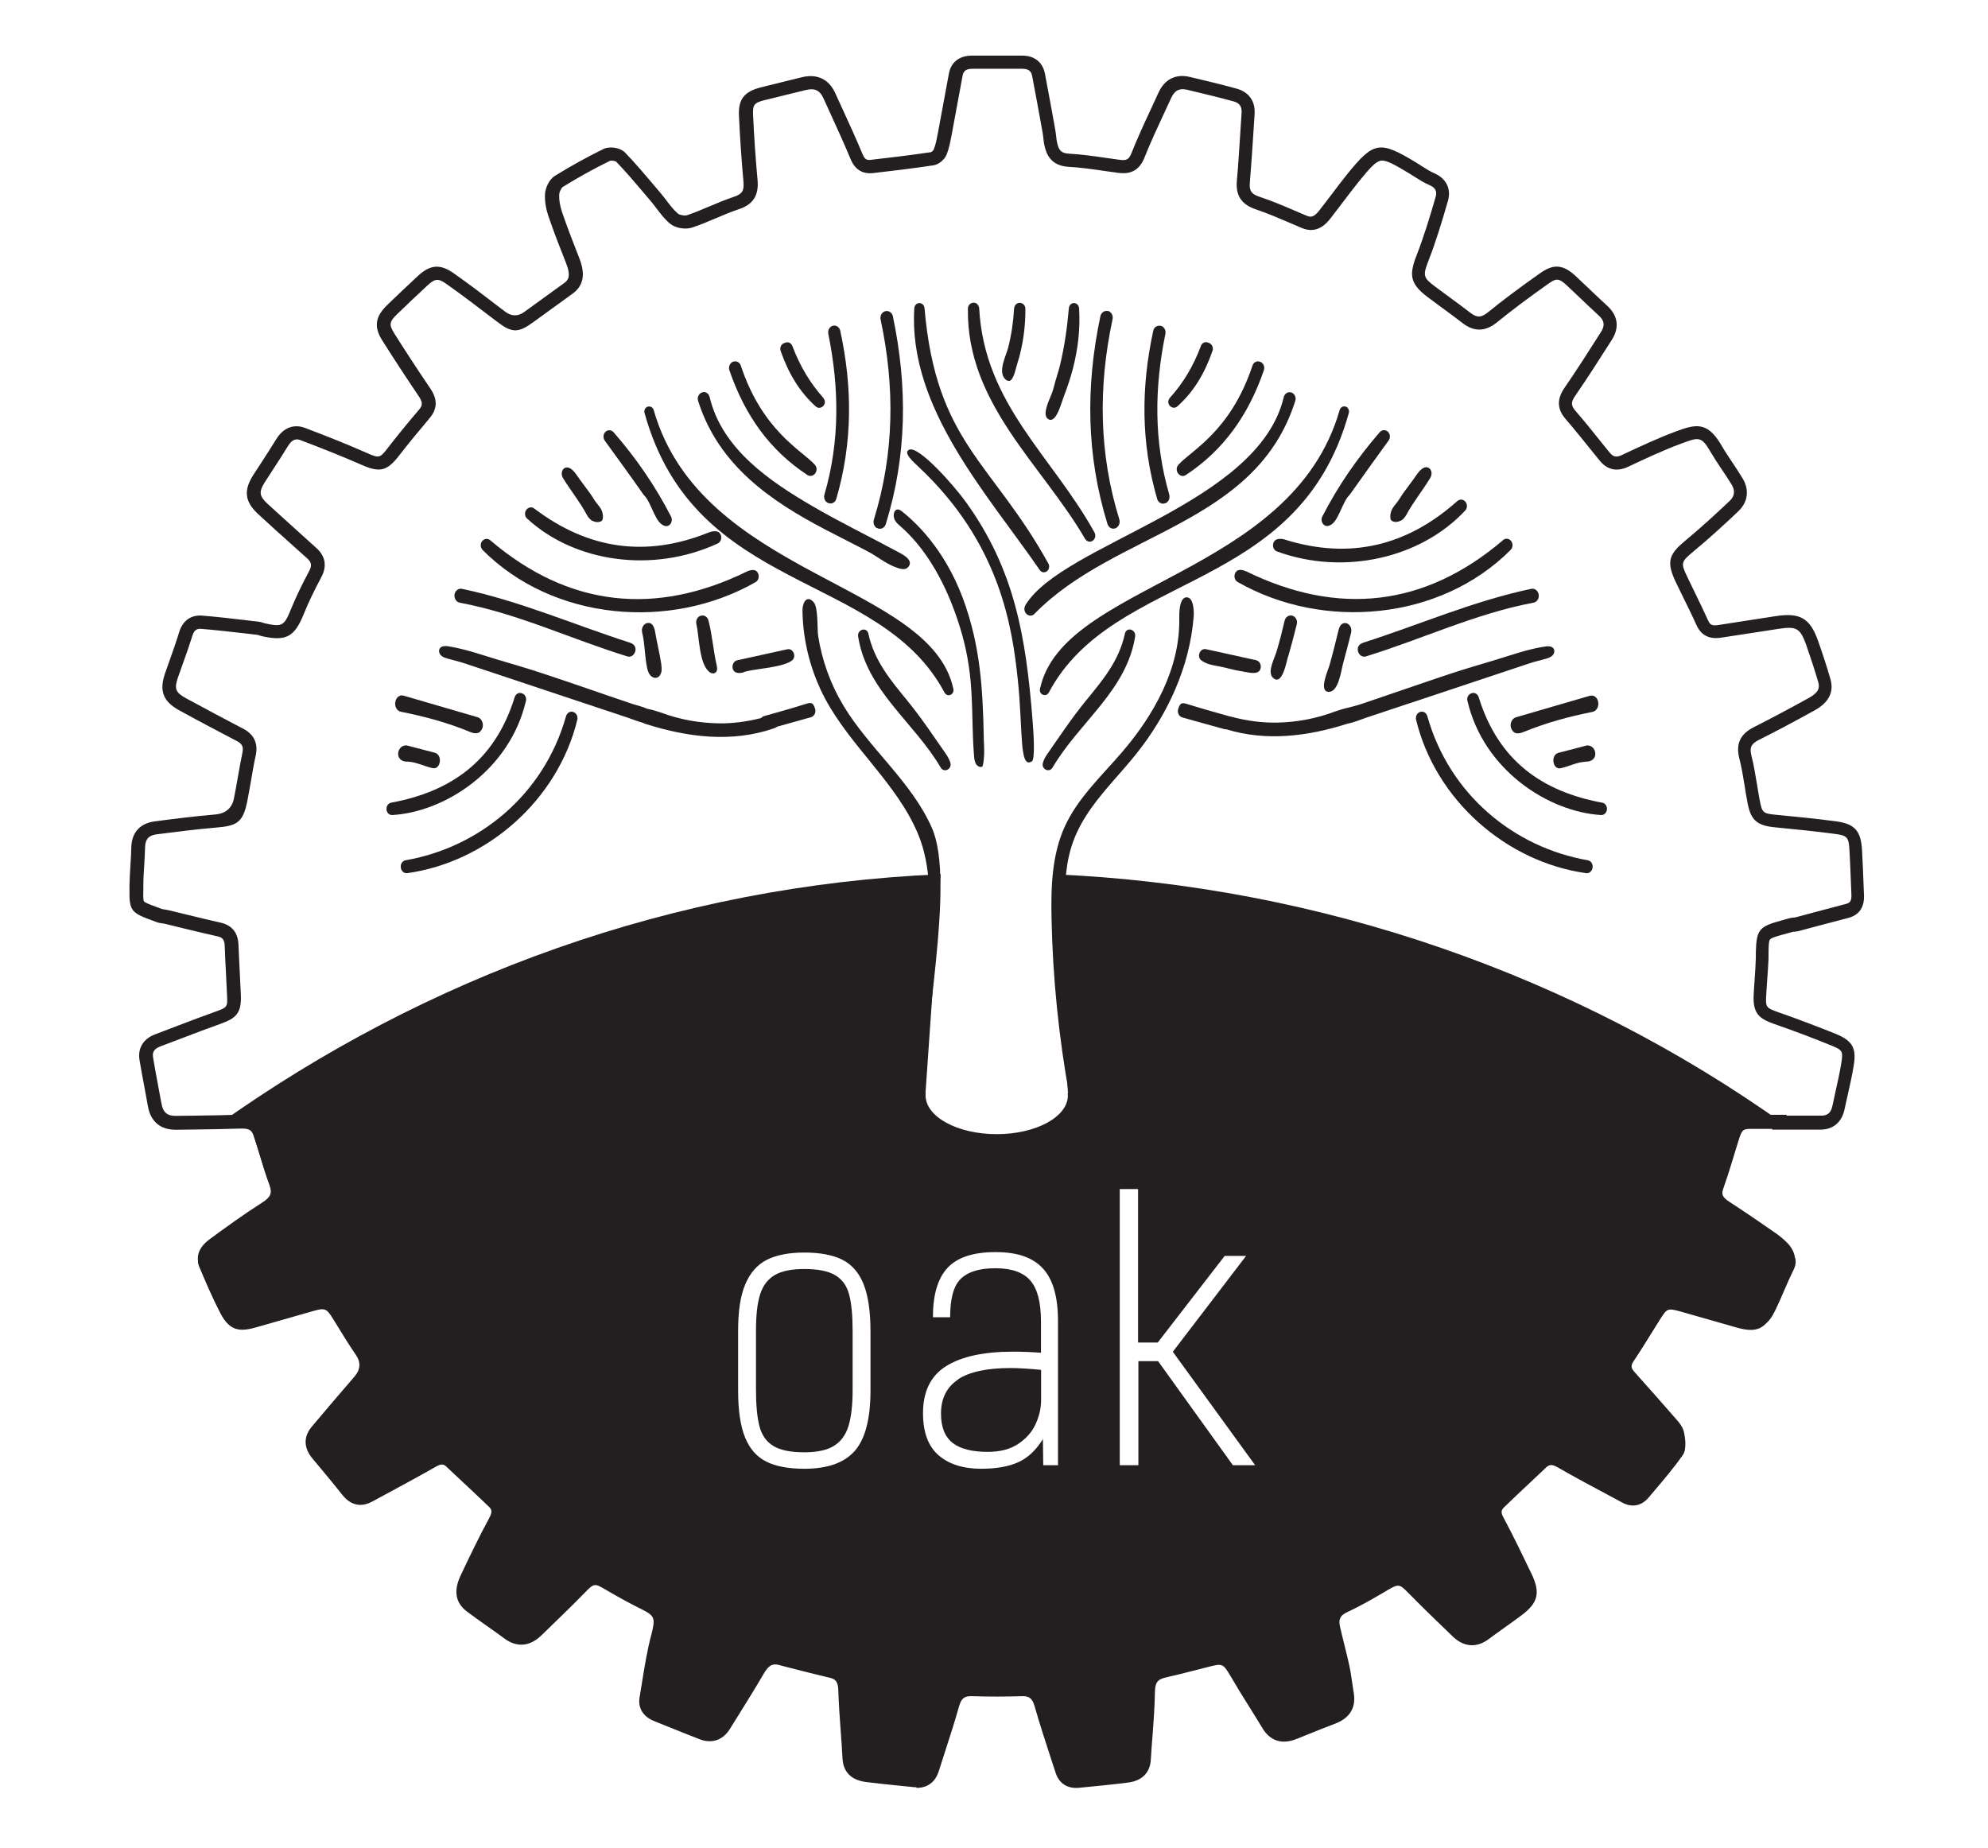 <?xml version="1.0" encoding="UTF-8"?><svg id="Layer_1" xmlns="http://www.w3.org/2000/svg" viewBox="0 0 184.71 171.7"><defs><style>.cls-1{fill:#231f20;}</style></defs><g id="XoIyDF.tif"><path class="cls-1" d="m85.14,166.06c-.11,0-.23,0-.35-.02-.56-.06-1.11-.12-1.67-.17-.88-.09-1.79-.18-2.69-.3-1.7-.23-2.1-1.31-2.15-2.17-.04-.86-.11-1.72-.17-2.58-.09-1.23-.18-2.5-.22-3.76-.03-.86-.28-1.06-.86-1.19-1.25-.29-2.52-.62-3.74-.93l-.92-.24c-.63-.16-.97.05-1.45.88-.76,1.31-1.58,2.61-2.36,3.87-.25.4-.5.79-.74,1.19-.65,1.05-1.68,1.4-2.82.96-1.03-.4-2.06-.82-3.06-1.22l-1.19-.48c-1.01-.41-1.5-1.22-1.32-2.23.08-.46.16-.93.23-1.4.23-1.43.47-2.92.85-4.36.41-1.59.34-1.78-.98-2.43-.99-.49-2.05-1.07-3.23-1.76-1.07-.63-1.09-.64-2.01.31-1.14,1.17-2.34,2.32-3.49,3.44l-.53.51c-1.06,1.02-2.27,1.11-3.42.25-.53-.4-1.09-.79-1.63-1.17-.6-.43-1.23-.87-1.83-1.32-1.08-.82-1.27-1.93-.58-3.38.82-1.73,1.7-3.57,2.66-5.34.32-.6.19-.8-.05-1.03-1.03-.99-2.08-1.97-3.12-2.94l-.81-.76c-.26-.25-.46-.31-.96-.03-1.31.75-2.65,1.47-3.95,2.18-.66.36-1.32.71-1.98,1.07-.73.4-1.81.62-2.79-.61-.99-1.25-2-2.45-2.76-3.36-.84-.99-.87-2.04-.09-2.97,1.37-1.63,2.77-3.27,3.98-4.67q.84-.98.12-2.02c-.65-.94-1.25-1.93-1.84-2.89l-.24-.39c-.65-1.05-.77-1.1-1.93-.77-1.12.32-2.24.64-3.36.96l-1.93.55c-1.71.49-2.51.16-3.28-1.35-.72-1.41-1.34-2.88-1.94-4.31-.27-.64-.33-1.6.93-2.53,1.44-1.06,3.13-2.29,4.89-3.41.8-.51.95-.89.67-1.66-.35-.95-.65-1.93-.93-2.87-.17-.57-.35-1.14-.53-1.7-.14-.43-.38-.68-1.17-.65-1.44.05-2.91.07-4.33.09-.57,0-1.14.01-1.71.02-.02,0-.04,0-.06,0-1.41,0-2.32-.78-2.56-2.2-.11-.62-.22-1.24-.34-1.86-.15-.8-.31-1.62-.44-2.44-.17-1.09.36-1.96,1.47-2.37.7-.26,1.4-.53,2.1-.8,1.16-.44,2.35-.9,3.54-1.32,1.02-.36,1.08-.44,1.03-1.41-.03-.69-.07-1.38-.1-2.07-.05-.87-.09-1.74-.12-2.61-.02-.63-.25-.8-.68-.89-1.08-.24-2.15-.5-3.22-.76-.55-.13-1.09-.26-1.64-.4-.08-.02-.15-.03-.23-.04-.17-.02-.36-.05-.55-.12l-.43-.16c-1.89-.69-2.13-.89-2.1-2.82v-.41c.01-.64.05-1.29.09-1.91.03-.54.07-1.09.08-1.64.03-1.38.8-2.24,2.17-2.42,1.89-.25,3.74-.48,5.61-.64q1.49-.13,1.76-1.51c.12-.59.22-1.19.33-1.79.14-.79.28-1.61.45-2.42.12-.56,0-.84-.52-1.11l-.29-.15c-1.66-.87-3.37-1.77-5.04-2.69-1.53-.84-1.9-1.82-1.32-3.49.11-.33.23-.66.35-.99.33-.92.67-1.88.96-2.83.32-1.03,1.09-1.58,2.11-1.5,1.37.11,2.76.27,4.1.43l1.19.14c.17.02.31.07.42.11.05.02.09.03.14.04,1.6.35,1.78.25,2.42-1.33.43-1.05.96-2.17,1.68-3.52.28-.52.23-.82-.18-1.19-.51-.46-1.03-.92-1.54-1.38-1.01-.9-2.02-1.81-3.01-2.73-1.24-1.14-1.38-2.19-.46-3.63.26-.41.53-.82.8-1.23.44-.68.9-1.39,1.33-2.09.65-1.07,1.63-1.46,2.68-1.06,2.14.81,4.04,1.57,5.8,2.35,1.08.48,1.17.45,1.88-.47.84-1.09,1.79-2.26,2.91-3.57.31-.36.39-.64,0-1.22-1.28-1.9-2.4-3.61-3.42-5.23-.78-1.24-.65-2.19.45-3.26.96-.93,1.93-1.85,2.88-2.73,1.14-1.05,2.06-1.12,3.3-.25,1.5,1.05,2.97,2.18,4.39,3.27l.38.29q.91.7,1.81.04c1.23-.89,2.47-1.79,3.7-2.68.37-.27.67-.62.16-1.89-.51-1.28-1.1-2.79-1.62-4.31-.17-.51-.37-1.28-.32-2.08.04-.56.37-1.34.92-1.68,1.47-.91,2.99-1.75,4.5-2.49.58-.29,1.58-.13,2.01.32.94.97,1.82,2.01,2.67,3.02l.57.67c.21.24.4.5.6.75.35.46.68.9,1.08,1.24.15.13.63.22.87.14.71-.24,1.41-.54,2.1-.83.73-.31,1.48-.62,2.25-.88.75-.25.94-.56.87-1.37-.19-2.12-.33-4.19-.42-6.15-.07-1.52.47-2.23,1.99-2.63.78-.2,1.56-.39,2.34-.58.5-.12,1-.24,1.5-.37,1.42-.35,2.52.17,3.11,1.46.23.52.47,1.03.71,1.55.62,1.35,1.26,2.75,1.84,4.15.2.49.41.56.79.51,1.76-.2,3.65-.43,5.56-.71.06-.02.22-.15.25-.23.18-.43.27-.92.37-1.44l.03-.14c.16-.85.32-1.7.47-2.54.18-.99.36-1.98.55-2.97.2-1.05.98-1.65,2.13-1.65,1.56,0,3.13,0,4.69,0,1.13,0,1.9.62,2.1,1.68.31,1.62.61,3.27.9,4.87l.08.46c.03.18.05.36.07.54.02.16.03.32.07.48.15.79.41,1.04,1.12,1.08,1.15.06,2.3.23,3.42.39.43.06.85.12,1.28.18.65.09.87-.04,1.1-.62.57-1.44,1.23-2.86,1.87-4.23.22-.46.43-.92.64-1.39.57-1.25,1.61-1.77,2.91-1.46,1.35.32,2.88.68,4.36,1.09,1.13.31,1.74,1.17,1.66,2.36-.04.57-.07,1.14-.11,1.7-.1,1.52-.2,3.09-.33,4.64-.07.79.13,1.09.91,1.35,1.19.39,2.34.89,3.46,1.37.31.13.61.26.92.39.38.16.66.13,1.15-.48.39-.5.78-1.01,1.16-1.51.46-.62.95-1.26,1.44-1.87,2.47-3.05,3.01-3.14,6.37-1.11.17.11.35.22.52.33.41.26.79.51,1.19.68,1.13.49,1.61,1.46,1.28,2.59-.54,1.86-1.08,3.68-1.78,5.48-.57,1.46-.53,1.63.62,2.49.44.33.89.66,1.34.99.63.46,1.28.94,1.92,1.43.61.47,1,.45,1.63-.06,1.37-1.11,2.87-2.24,4.86-3.64,1.23-.87,2.12-.8,3.28.28.43.4.86.81,1.29,1.22.55.52,1.1,1.05,1.66,1.56.98.9,1.13,2.01.42,3.13l-.14.22c-1.05,1.65-2.14,3.36-3.28,5.01-.4.58-.39.89.02,1.37.86.99,1.69,2.03,2.49,3.03l.69.85c.35.43.63.48,1.17.23l.1-.05c1.58-.74,3.22-1.51,4.89-2.13,1.83-.68,2.93-.96,4.23,1.28.32.56.7,1.12,1.06,1.66.3.45.61.92.9,1.4.66,1.08.51,2.22-.38,3.07-1.19,1.13-2.62,2.45-4.13,3.7-1.21,1.01-1.24,1.1-.62,2.4.23.49.47.98.71,1.47.41.84.83,1.7,1.22,2.57.17.38.34.53.93.44,1.05-.17,2.1-.33,3.15-.49.73-.11,1.46-.22,2.2-.34,2.28-.35,3.21.19,3.96,2.34.43,1.23.81,2.38,1.13,3.5.35,1.2-.14,2.18-1.46,2.91-1.99,1.1-3.63,1.97-5.17,2.74-.73.37-.9.71-.71,1.46.23.91.38,1.84.53,2.75.08.5.16.99.26,1.49.2,1.06.31,1.15,1.44,1.26,2.09.2,3.85.38,5.61.61,1.75.23,2.34.88,2.44,2.69.06,1.14.11,2.29.15,3.43l.03.74c.06,1.43-.76,1.94-1.46,2.12-.93.24-1.85.49-2.78.73-.61.16-1.22.33-1.83.49-.15.04-.29.05-.41.06-.08,0-.16.01-.2.03l-.51.14c-.81.22-1.4.38-1.54.55-.12.13-.13.62-.14,1.29v.52c-.03.69-.08,1.39-.13,2.06-.03.46-.06.92-.09,1.38-.05,1.03,0,1.11,1.07,1.49,1.87.65,3.67,1.34,5.37,2.02,1.59.65,1.97,1.32,1.69,3-.15.89-.34,1.77-.54,2.63-.1.45-.2.91-.3,1.36-.25,1.23-1.05,1.91-2.25,1.92-.9,0-1.79,0-2.68,0h-1.8v-.07c-.06,0-.13,0-.19,0-.63,0-1.27,0-1.9,0-.53-.01-.79.18-.95.67-.19.59-.37,1.18-.55,1.77-.3.99-.61,2.01-.96,3-.21.61-.08.91.58,1.34,1.4.91,2.75,1.83,4.23,2.86.41.28.79.6,1.13.94.77.78.92,1.65.46,2.6-.3.62-.58,1.27-.85,1.89-.25.59-.52,1.2-.8,1.8-.85,1.76-1.65,2.12-3.56,1.57l-1.54-.44c-1.22-.35-2.43-.7-3.65-1.04-1.12-.31-1.23-.27-1.81.64-.3.47-.59.94-.88,1.41-.52.84-1.06,1.72-1.63,2.56-.28.42-.26.63.07,1.01,1.47,1.64,2.65,2.98,3.73,4.22l.09.1c.3.34.68.77.79,1.3.21,1.02.16,1.72-.17,2.18-.71,1.01-1.51,1.97-2.29,2.89-.27.32-.54.64-.81.96-.66.8-1.55.98-2.45.5l-1.21-.65c-1.59-.85-3.23-1.72-4.82-2.64-.56-.32-.8-.24-1.12.07-.48.46-.97.91-1.45,1.37-.8.75-1.61,1.51-2.4,2.28-.25.24-.33.45-.06.94.94,1.76,1.8,3.55,2.61,5.24.85,1.77.61,2.71-.95,3.87-.48.36-.97.71-1.46,1.06-.52.37-1.05.75-1.56,1.13-1.12.84-2.31.76-3.34-.23-1.54-1.47-2.91-2.81-4.17-4.09-.79-.8-.88-.81-1.87-.24l-.28.17c-1.13.66-2.3,1.34-3.51,1.9-.65.31-.82.66-.64,1.4.11.5.24.99.36,1.49.17.71.36,1.43.51,2.16.12.55.19,1.1.27,1.64.04.28.08.57.13.85.15.93-.03,2.17-1.75,2.82-.86.32-1.72.67-2.56,1.01l-1,.4c-1.71.69-2.68-.16-3.18-1-.4-.67-.82-1.33-1.23-1.99-.59-.94-1.19-1.91-1.76-2.89-.65-1.1-.74-1.14-1.92-.84-.43.11-.86.22-1.29.33-.9.23-1.84.47-2.77.68-.78.17-1.01.48-1.02,1.38-.02,1.34-.12,2.7-.22,4.01-.06.75-.12,1.5-.16,2.25-.07,1.2-.81,1.95-2.08,2.12-1.12.15-2.26.26-3.36.37-.4.04-.81.08-1.21.12-1.08.11-1.87-.39-2.19-1.38-.15-.46-.3-.91-.45-1.37-.51-1.56-1.04-3.18-1.5-4.8-.22-.76-.51-.99-1.22-.96-1.53.05-3.09.05-4.62,0-.71-.02-.98.2-1.2.99-.39,1.38-.84,2.77-1.27,4.1-.2.62-.4,1.24-.6,1.87-.32,1.02-1.05,1.56-2.06,1.56Zm-13.11-12.67c.2,0,.43.03.67.09l.92.24c1.21.31,2.47.64,3.71.92,1.58.37,1.8,1.53,1.82,2.37.04,1.23.13,2.49.21,3.7.06.87.12,1.74.17,2.61.03.53.22.88,1.07.99.87.12,1.77.21,2.64.29.56.06,1.13.11,1.69.18.61.07.9-.11,1.08-.68.2-.63.4-1.25.6-1.87.43-1.33.87-2.7,1.26-4.06.24-.84.75-1.95,2.45-1.9,1.51.05,3.04.05,4.54,0,1.31-.05,2.09.55,2.47,1.87.46,1.59.98,3.2,1.49,4.75.15.46.3.91.45,1.37.12.36.31.58.87.52.41-.04.81-.08,1.22-.12,1.09-.11,2.22-.22,3.32-.37.79-.1.97-.45.99-.95.04-.76.1-1.51.16-2.27.1-1.29.2-2.62.22-3.93.02-1.46.66-2.28,2-2.58.91-.2,1.84-.44,2.73-.67.43-.11.86-.22,1.3-.33,1.73-.43,2.37-.15,3.3,1.42.57.96,1.17,1.93,1.75,2.86.41.67.83,1.33,1.24,2.01.4.66.86.8,1.65.49l1-.4c.84-.34,1.72-.69,2.59-1.02.93-.35,1.05-.83.95-1.45-.05-.29-.09-.58-.13-.88-.08-.54-.15-1.05-.25-1.55-.15-.71-.33-1.43-.5-2.12-.12-.5-.25-1-.36-1.51-.3-1.31.15-2.26,1.33-2.82,1.16-.54,2.3-1.21,3.41-1.85l.28-.17c1.49-.86,2.18-.77,3.39.44,1.26,1.27,2.62,2.6,4.15,4.07.58.56,1.1.6,1.73.13.52-.39,1.06-.77,1.59-1.15.48-.34.97-.69,1.45-1.04,1.08-.8,1.15-1.1.57-2.33-.8-1.67-1.66-3.45-2.59-5.19-.5-.94-.4-1.76.3-2.43.8-.77,1.6-1.53,2.41-2.29.48-.45.96-.91,1.44-1.36.77-.73,1.63-.82,2.61-.25,1.57.91,3.2,1.78,4.78,2.62l1.21.65c.37.2.62.14.9-.19.27-.33.54-.65.82-.97.76-.9,1.54-1.83,2.22-2.79.02-.03.16-.27-.03-1.21-.04-.2-.29-.48-.5-.73l-.09-.11c-1.07-1.23-2.25-2.57-3.71-4.2-.71-.8-.77-1.65-.18-2.54.55-.82,1.09-1.69,1.61-2.52.29-.47.59-.95.89-1.42.88-1.38,1.57-1.64,3.21-1.17,1.22.34,2.43.69,3.65,1.04l1.54.44c1.33.38,1.5.3,2.09-.91.27-.57.53-1.17.78-1.75.28-.64.56-1.31.88-1.95.23-.46.17-.77-.23-1.17-.28-.29-.6-.55-.94-.79-1.48-1.02-2.82-1.94-4.2-2.84-.72-.47-1.62-1.27-1.07-2.8.34-.97.65-1.98.94-2.95.18-.6.36-1.2.55-1.79.33-1.02,1.11-1.56,2.17-1.54.62.02,1.25.01,1.87,0,.27,0,.55,0,.82,0h.63v.08h.55c.89,0,1.78,0,2.67,0,.6,0,.9-.27,1.04-.93.1-.46.2-.92.3-1.38.19-.84.38-1.71.52-2.57.18-1.11.12-1.21-.93-1.64-1.67-.68-3.46-1.36-5.31-2-1.41-.5-1.99-.98-1.9-2.73.02-.47.06-.94.09-1.41.05-.66.09-1.34.11-2.01v-.51c.06-2.23.35-2.4,2.61-3.02l.5-.14c.16-.04.31-.06.43-.07.07,0,.13,0,.2-.03.61-.16,1.22-.32,1.83-.49.93-.25,1.86-.5,2.79-.74.37-.09.54-.25.52-.85l-.03-.74c-.04-1.14-.09-2.27-.15-3.41-.07-1.21-.21-1.36-1.36-1.51-1.74-.23-3.48-.41-5.56-.61-1.68-.16-2.25-.67-2.55-2.27-.1-.5-.18-1.01-.26-1.52-.14-.88-.29-1.78-.51-2.64-.33-1.33.1-2.25,1.36-2.88,1.52-.77,3.15-1.63,5.12-2.72.92-.51,1.01-.95.86-1.46-.32-1.1-.69-2.22-1.11-3.43-.56-1.58-.9-1.78-2.59-1.52-.73.11-1.47.22-2.2.34-1.05.16-2.1.32-3.14.48-1.08.17-1.84-.22-2.27-1.16-.38-.85-.8-1.7-1.21-2.53-.24-.49-.48-.98-.72-1.48-.92-1.94-.61-2.61.95-3.9,1.48-1.23,2.89-2.53,4.07-3.65.46-.43.51-.94.17-1.51-.28-.46-.58-.91-.88-1.35-.37-.55-.75-1.13-1.1-1.72-.83-1.43-1.08-1.34-2.71-.73-1.63.6-3.24,1.36-4.8,2.09l-.1.05c-1.07.5-1.97.31-2.68-.58l-.69-.85c-.8-.99-1.62-2.02-2.46-2.99-.8-.93-.83-1.85-.11-2.9,1.12-1.63,2.21-3.33,3.25-4.97l.14-.22c.38-.6.33-1.05-.2-1.53-.57-.52-1.12-1.05-1.68-1.58-.43-.41-.85-.81-1.28-1.21-.73-.68-.97-.7-1.71-.18-1.96,1.39-3.44,2.5-4.79,3.6-1.08.87-2.12.9-3.18.08-.62-.48-1.27-.95-1.89-1.41-.45-.33-.9-.66-1.35-1-1.71-1.28-1.75-2.11-1.03-3.95.68-1.75,1.22-3.54,1.75-5.37.15-.53-.02-.86-.57-1.1-.5-.21-.94-.5-1.38-.77-.16-.1-.33-.21-.49-.31-1.32-.79-2.15-1.28-2.66-1.19-.48.08-1.04.71-2.1,2.02-.48.6-.96,1.23-1.42,1.84-.39.52-.78,1.03-1.18,1.54-.29.36-1.17,1.47-2.62.86-.31-.13-.62-.26-.93-.4-1.1-.47-2.23-.96-3.36-1.34-1.32-.44-1.88-1.28-1.76-2.64.14-1.53.23-3.1.33-4.61.04-.57.07-1.14.11-1.71.04-.59-.19-.92-.74-1.07-1.46-.4-2.98-.76-4.32-1.08-.72-.17-1.16.06-1.48.76-.21.47-.43.93-.65,1.4-.63,1.36-1.29,2.76-1.84,4.16-.58,1.46-1.67,1.5-2.43,1.4-.43-.06-.87-.12-1.3-.18-1.09-.16-2.21-.32-3.3-.38-1.7-.09-2.11-1.23-2.28-2.09-.04-.19-.06-.39-.08-.59-.02-.15-.03-.3-.06-.45l-.08-.46c-.29-1.59-.59-3.24-.9-4.85-.07-.34-.22-.66-.88-.67-1.56,0-3.12,0-4.68,0-.68,0-.84.31-.9.64-.19.99-.37,1.97-.55,2.96-.16.85-.31,1.7-.47,2.55l-.03.14c-.11.56-.21,1.13-.44,1.69-.17.42-.68.91-1.22.99-1.92.29-3.83.52-5.6.72-.99.11-1.69-.32-2.09-1.28-.57-1.38-1.21-2.77-1.82-4.11-.24-.52-.47-1.04-.71-1.56-.34-.75-.82-.97-1.66-.76-.5.13-1.01.25-1.51.37-.78.19-1.55.38-2.32.57-.94.24-1.09.43-1.05,1.36.09,1.94.23,3.99.42,6.09.12,1.39-.42,2.24-1.72,2.67-.73.24-1.45.55-2.16.85-.71.3-1.44.61-2.19.86-.65.22-1.59.05-2.09-.38-.49-.42-.88-.93-1.25-1.42-.18-.24-.36-.47-.55-.7l-.57-.67c-.84-.99-1.71-2.02-2.62-2.96-.09-.06-.45-.11-.56-.07-1.48.73-2.96,1.54-4.39,2.43-.11.07-.31.42-.33.7-.03.47.06,1.02.25,1.6.51,1.49,1.09,2.99,1.59,4.25.39.98.75,2.39-.59,3.36-1.23.89-2.47,1.78-3.7,2.68-1.36.99-1.95.98-3.31-.06l-.38-.29c-1.42-1.08-2.88-2.2-4.36-3.24-.74-.52-1.03-.5-1.73.14-.95.88-1.91,1.79-2.86,2.71-.69.67-.73.95-.27,1.7,1.01,1.61,2.12,3.31,3.4,5.2.67.99.64,1.88-.08,2.73-1.1,1.3-2.04,2.45-2.87,3.52-1.07,1.38-1.76,1.56-3.38.85-1.74-.76-3.62-1.52-5.74-2.32-.34-.13-.74-.16-1.17.54-.44.72-.9,1.43-1.35,2.12-.26.41-.53.81-.79,1.22-.59.93-.54,1.31.25,2.04.99.91,2,1.81,3,2.72.51.46,1.03.92,1.54,1.39.83.75.99,1.69.44,2.71-.7,1.31-1.21,2.39-1.62,3.4-.86,2.14-1.65,2.56-3.85,2.08-.1-.02-.19-.05-.28-.08-.06-.02-.13-.04-.15-.05l-1.19-.14c-1.33-.15-2.7-.31-4.06-.42-.31-.03-.63.03-.82.62-.3.97-.65,1.94-.98,2.87-.12.33-.23.65-.35.98-.38,1.1-.26,1.43.74,1.98,1.66.91,3.37,1.81,5.02,2.68l.29.15c1.01.53,1.4,1.37,1.16,2.48-.17.78-.31,1.59-.44,2.37-.11.61-.21,1.21-.33,1.82-.4,2.03-.94,2.35-2.88,2.51-1.84.16-3.68.39-5.55.63-.75.1-1.06.45-1.08,1.21-.01.57-.05,1.14-.08,1.69-.04.61-.08,1.23-.08,1.84v.41c-.02.52-.02.98.06,1.08.1.13.59.31,1.21.54l.43.16c.07.03.18.04.3.06.12.02.23.03.34.06.55.13,1.1.26,1.65.4,1.07.26,2.13.52,3.2.76,1.05.24,1.61.94,1.65,2.07.03.86.08,1.73.12,2.59.04.7.07,1.39.1,2.09.07,1.68-.49,2.15-1.87,2.64-1.18.42-2.36.87-3.51,1.31-.7.27-1.41.54-2.11.8-.69.26-.72.65-.67,1,.13.8.28,1.62.43,2.41.12.63.24,1.25.35,1.88.14.84.55,1.18,1.37,1.16.57,0,1.15-.02,1.72-.02,1.41-.02,2.87-.04,4.3-.09,1.26-.03,2.06.47,2.4,1.51.19.57.36,1.15.54,1.72.28.93.58,1.89.91,2.81.64,1.74-.36,2.63-1.17,3.15-1.72,1.1-3.39,2.32-4.82,3.37-.73.54-.6.86-.52,1.04.59,1.4,1.2,2.85,1.9,4.22.5.98.67,1.05,1.83.72l1.93-.55c1.12-.32,2.24-.64,3.36-.96,1.71-.49,2.4-.22,3.34,1.32l.24.39c.58.94,1.17,1.91,1.8,2.83,1.08,1.57,1.05,2.1-.2,3.55-1.21,1.4-2.61,3.04-3.97,4.66-.31.37-.42.75.09,1.35.77.91,1.78,2.13,2.79,3.39.44.56.77.53,1.21.29.66-.36,1.32-.72,1.98-1.08,1.29-.7,2.63-1.42,3.92-2.16.91-.52,1.73-.45,2.43.2l.81.76c1.05.98,2.1,1.96,3.13,2.95.72.69.82,1.54.28,2.52-.94,1.75-1.82,3.57-2.63,5.28-.55,1.15-.2,1.55.2,1.85.58.44,1.2.88,1.79,1.3.55.39,1.11.78,1.66,1.19.66.5,1.18.45,1.8-.14l.53-.51c1.15-1.11,2.34-2.26,3.47-3.41,1.32-1.35,1.95-1.44,3.54-.51,1.16.68,2.19,1.24,3.16,1.72,1.97.98,2.14,1.87,1.63,3.86-.36,1.38-.59,2.84-.82,4.25-.08.47-.15.94-.23,1.41-.05.31-.02.62.56.86l1.19.48c.99.41,2.02.82,3.04,1.22.58.22.97.09,1.31-.45.25-.4.5-.8.74-1.2.78-1.25,1.59-2.55,2.34-3.84.29-.49.9-1.55,2.18-1.55Z"/></g><g><path class="cls-1" d="m119.45,50.15c-.3-.09-.55-.11-.76-.05-.53.13-.55.95-.04,1.14,6.2,2.26,13.35.64,17.49-3.81.2-.21.21-.55.03-.79h0c-.19-.26-.53-.29-.76-.09-4.74,4.23-10.04,5.43-15.96,3.61Z"/><path class="cls-1" d="m95.28,56.23c-.37.61.35,1.3.84.8,7.47-7.66,20.57-8.2,24.23-19.79.1-.32-.07-.67-.36-.77h0c-.3-.11-.63.09-.71.42-2.37,10.06-20.54,13.59-24.01,19.34Z"/><path class="cls-1" d="m130.15,48.39c.23-.13.4-.34.53-.58.65-1.2,1.5-2.23,2.2-3.39.1-.16.15-.36.12-.55-.03-.19-.15-.36-.32-.43-.16-.06-.34-.02-.48.07-.37.23-.62.68-.88,1.03-.32.43-.64.86-.95,1.29-.13.18-.24.37-.36.55-.06.09-.12.17-.18.26-.21.27-.45.52-.57.86-.06.18-.09.37-.08.56,0,.11.03.24.11.31.03.03.08.06.12.07.24.1.51.06.74-.07Z"/><path class="cls-1" d="m109.5,43.17c-.47.51.12,1.34.69.96,3.49-2.3,5.81-5.56,7.24-9.73.11-.32-.05-.68-.35-.79h-.01c-.29-.11-.6.05-.7.36-2.02,6.09-5.66,7.87-6.87,9.2Z"/><path class="cls-1" d="m112.35,31.87l-.15-.05c-.25-.09-.52.05-.62.32-.69,1.85-1.63,3.44-2.89,4.83-.02.03-.05.06-.06.09-.31.51.33,1.08.76.7,1.55-1.38,2.56-3.12,3.27-5.17.1-.29-.05-.62-.32-.72Z"/><path class="cls-1" d="m147.74,64.64c-2.34.68-4.62,1.34-6.9,2.01-.4.12-.62.68-.4,1.1.23.46.6.47,1.15.25,2.11-.86,4.19-1.42,6.39-1.86.34-.07.57-.45.52-.86,0,0,0,0,0-.01-.05-.44-.4-.72-.75-.62Z"/><path class="cls-1" d="m101.4,75.07c1.23-1.73,2.78-3.29,4.12-4.96,2.96-3.68,5.03-8.16,5.39-12.86.03-.41.01-1.78-.68-1.75s-.67,1.61-.66,2.05c.05,4.58-2.34,8.87-5.33,12.35-1.9,2.21-4.1,4.25-5.31,6.9-1.2,2.64-1.29,5.63-1.23,8.52.11,5.51.67,11.01,1.65,16.44.37,0,.75.01,1.12.02-.28-5.86-1.42-11.65-1.52-17.52-.04-2.07.06-4.18.78-6.12.41-1.11.99-2.11,1.67-3.07Z"/><path class="cls-1" d="m147.29,70.77c1.35.05,1.09-1.56.16-1.51l-2.65.69c-.75.19-.55,1.59.2,1.43.73-.15,1.49-.56,2.28-.6Z"/><path class="cls-1" d="m107.84,30.28s0,0,0,0c-.31-.08-.62.12-.69.46-1.14,5.25-1.15,10.42.37,15.63.1.35.47.53.78.37h.03c.27-.14.39-.47.31-.78-1.45-4.99-1.38-9.96-.36-14.94.07-.33-.12-.66-.42-.75Z"/><path class="cls-1" d="m147.37,81.13c.29.04.55-.18.6-.5v-.02c.05-.33-.15-.63-.45-.68-6.82-1.19-12.84-6.07-14.9-13.38-.09-.33-.41-.51-.7-.39h-.01c-.26.11-.41.41-.34.71,1.81,7.47,8.38,13.22,15.8,14.26Z"/><path class="cls-1" d="m148.86,74.58c-5.48-1.02-9.62-3.81-11.47-9.8-.1-.31-.4-.48-.68-.36l-.05.02c-.25.1-.39.39-.32.67,1.5,6.45,7.54,10.33,12.43,10.62.26.01.48-.19.53-.47h0c.05-.33-.14-.63-.43-.68Z"/><path class="cls-1" d="m97.8,71.31c2.49-4.23,6.87-7.14,7.67-12.17.09-.59-.68-.92-.92-.37-.01.03-.03.07-.03.1-.56,2.59-2.13,4.4-3.67,6.29-1.28,1.57-2.42,3.29-3.59,4.97-.16.23-.27.46-.35.71-.21.61.57,1.02.89.47Z"/><path class="cls-1" d="m76.51,36.98c-1.25-1.39-2.19-2.98-2.89-4.83-.1-.27-.37-.41-.62-.32l-.15.05c-.27.1-.42.42-.32.72.72,2.06,1.73,3.79,3.27,5.17.43.38,1.07-.19.76-.7-.02-.03-.04-.06-.07-.09Z"/><path class="cls-1" d="m102.93,28.9c-.31-.07-.62.15-.69.48-1.38,6.54-1.31,12.93.66,19.31.11.37.5.54.81.36h0c.26-.15.38-.48.29-.79-1.9-6.13-1.97-12.33-.63-18.6.08-.35-.13-.71-.45-.78Z"/><path class="cls-1" d="m143.78,60.04c-.17.02-.34.05-.52.08-1.46.25-2.91.77-4.33,1.2-1.37.41-2.75.81-4.12,1.26-2.8.93-5.58,1.91-8.38,2.85-.33.11-.72.21-1.11.31-.39.08-1.01.27-1.28.37-1.74.66-3.53.99-5.37,1.03-1.39.03-2.86-.17-4.21-.53-.08-.02-.17-.04-.25-.06-1.2-.34-2.37-.66-3.53-1.02-.83-.26-.99-.34-1.21.34-.11.33.07.7.38.79,1.28.36,2.56.72,3.85,1.07.1.03.19.04.27.04,1.82.56,3.73.73,5.62.6,1.91-.13,3.8-.55,5.64-1.14.56-.1,1.12-.35,1.66-.53.72-.24,1.44-.48,2.16-.72,1.44-.48,2.89-.96,4.33-1.44,2.89-.96,5.79-1.93,8.68-2.89.53-.19,1.07-.29,1.6-.45.2-.06.4-.13.56-.27.16-.15.25-.4.16-.6-.1-.23-.37-.3-.6-.27Z"/><path class="cls-1" d="m55.05,48.39c.23.13.5.16.74.07.04-.02.09-.04.12-.07.08-.08.1-.2.11-.31.01-.19-.02-.38-.08-.56-.12-.34-.36-.59-.57-.86-.07-.08-.12-.17-.18-.26-.12-.18-.23-.38-.36-.55-.32-.43-.63-.86-.95-1.29-.26-.35-.51-.8-.88-1.03-.15-.09-.32-.13-.48-.07-.17.06-.29.24-.32.43-.03.19.02.39.12.55.71,1.15,1.55,2.18,2.2,3.39.13.24.31.45.53.58Z"/><path class="cls-1" d="m48.88,47.39h0c-.16.26-.12.6.09.79,4.44,4.09,11.68,5.1,17.71,2.32.5-.23.42-1.05-.12-1.13-.21-.03-.46,0-.75.12-5.77,2.32-11.15,1.57-16.17-2.24-.24-.19-.58-.12-.75.14Z"/><path class="cls-1" d="m76.89,46.72h.03c.31.16.67,0,.78-.36,1.52-5.21,1.51-10.37.37-15.63-.07-.34-.39-.55-.69-.46,0,0,0,0,0,0-.3.08-.49.41-.42.75,1.01,4.98,1.09,9.95-.36,14.94-.09.3.04.63.31.76Z"/><path class="cls-1" d="m65.22,36.47c-.29.1-.46.45-.36.77,1.91,6.05,6.84,9.36,11.85,11.98,1.29.67,2.59,1.32,3.87,1.99.89.46,1.68,1.14,2.63,1.49.33.12.84.33,1.14.02.06-.06.1-.11.13-.17.34-.63-.85-1.16-1.24-1.37-2.61-1.41-5.28-2.7-7.84-4.2-3.77-2.21-8.32-5.22-9.47-10.1-.08-.34-.4-.53-.71-.42Z"/><path class="cls-1" d="m97.7,39c.55-.14.92-1.58,1.11-2.08.34-.87.64-1.77.88-2.68.47-1.82.69-3.71.57-5.6-.02-.26-.21-.47-.45-.48-.26-.02-.48.2-.5.48-.15,1.76-.4,3.52-.81,5.24-.17.72-.43,1.42-.6,2.13-.18.75-.64,1.45-.74,2.21-.03.21-.02.44.11.61.03.03.06.06.09.09.1.08.23.11.35.08Z"/><path class="cls-1" d="m94.45,34.02c.18-.56.34-1.14.46-1.72.25-1.19.37-2.4.36-3.62,0-.3-.24-.54-.51-.54h-.03c-.27,0-.49.24-.51.54-.07,1.23-.25,2.45-.55,3.63-.2.77-.99,2.24-.26,2.93.1.1.24.17.37.15.38-.06.57-1.04.67-1.36Z"/><path class="cls-1" d="m81.49,49.06h0c.32.18.7,0,.81-.36,1.97-6.38,2.03-12.78.66-19.31-.07-.34-.38-.55-.69-.48-.32.07-.53.42-.45.78,1.34,6.27,1.27,12.47-.63,18.6-.09.3.03.64.29.78Z"/><path class="cls-1" d="m90.47,28.13h-.03c-.28,0-.51.24-.51.55-.13,8.85,6.89,14.51,10.89,21.39.15.25.44.34.68.19.25-.15.35-.51.19-.79-3.93-7.1-10.23-11.92-10.71-20.81-.02-.3-.24-.54-.51-.54Z"/><path class="cls-1" d="m68.13,33.6h-.01c-.3.12-.46.48-.35.8,1.43,4.18,3.75,7.44,7.24,9.73.57.37,1.16-.45.69-.96-1.21-1.33-4.85-3.11-6.87-9.2-.1-.31-.42-.47-.7-.36Z"/><path class="cls-1" d="m60.32,57.89c-.43-.08-.77.4-.66.86.27,1.08.23,2.2.46,3.28.05.25.13.51.29.7.14.17.35.28.55.25.03,0,.06-.01.09-.02.22-.08.36-.32.41-.57.04-.25,0-.5-.03-.75-.16-1.05-.42-2.05-.59-3.08-.11-.45-.29-.64-.52-.68Z"/><path class="cls-1" d="m73.14,60.33c-1.55.34-3.08.68-4.64,1.02-.53.12-.61.96-.09,1.14.16.05.36.06.61,0,.72-.36,3.53-.39,4.54-1.1.49-.35.15-1.19-.42-1.06Z"/><path class="cls-1" d="m42.23,55.29h0c-.03.35.18.65.49.71,5.37,1,10.34,3.38,15.57,4.99.63.19,1.06-.77.5-1.15-.07-.05-.16-.09-.27-.13-5.24-1.68-10.22-3.87-15.6-5-.34-.07-.66.2-.7.58Z"/><path class="cls-1" d="m44.81,50.26c-.2.24-.19.62.03.84,6.54,6.58,17.43,7.52,25.36,2.99.49-.28.33-1.13-.22-1.13-.18,0-.38.04-.62.16-8.43,4.11-16.49,3.32-23.81-2.92-.23-.19-.55-.17-.74.07Z"/><path class="cls-1" d="m41.43,60.04c-.23-.03-.5.04-.6.27-.09.2,0,.46.16.6.16.15.36.21.56.27.53.16,1.07.27,1.6.45,2.89.96,5.79,1.93,8.68,2.89,1.44.48,2.89.96,4.33,1.44.72.24,1.44.48,2.16.72.45.15.92.35,1.39.47.09.05.19.08.29.12,1.93.61,3.91,1.05,5.91,1.17,2,.12,4.03-.09,5.95-.75.12-.04.24-.09.34-.17,1.05-.29,2.1-.58,3.15-.88.31-.09.49-.45.38-.79-.22-.68-.38-.6-1.21-.34-1.16.37-2.34.69-3.54,1.03-.11.03-.2.1-.27.18-1.26.32-2.61.51-3.89.49-1.84-.03-3.63-.34-5.37-.99-.28-.1-.94-.3-1.33-.37-.42-.2-.92-.3-1.35-.44-2.8-.94-5.58-1.93-8.38-2.85-1.36-.45-2.74-.85-4.12-1.26-1.43-.43-2.87-.94-4.33-1.2-.17-.03-.34-.06-.52-.08Z"/><path class="cls-1" d="m56.19,40.19h0c-.16.22-.15.53,0,.75,1.22,1.69,2.43,3.34,3.6,5.02.8.75,1.06,2.78,2.06,2.92.42.06.71-.47.5-.88-1.46-2.84-3.22-5.4-5.34-7.84-.23-.26-.61-.24-.82.04Z"/><path class="cls-1" d="m115.49,62.4c.39.05.92.21,1.3.08.52-.17.45-1.02-.09-1.14-1.56-.34-3.09-.68-4.64-1.02-.57-.13-.91.72-.42,1.06.63.45,1.42.46,2.12.64.57.14,1.14.29,1.73.37Z"/><path class="cls-1" d="m53.29,66.16c-.29-.12-.61.06-.7.39-2.06,7.31-8.08,12.19-14.9,13.38-.3.05-.5.35-.45.68v.02c.05.31.31.54.6.5,7.42-1.04,13.99-6.8,15.8-14.26.07-.29-.08-.6-.34-.7h-.01Z"/><path class="cls-1" d="m86.6,76.96c-1.89-4.34-5.87-7.41-8.29-11.49-1.16-1.95-1.94-4.13-2.29-6.37-.11-.69.03-2.65-.43-3.16-.07-.07-.13-.13-.19-.17-.52-.37-.85.29-.84.97.04,2.84.77,5.66,2.1,8.17,2.41,4.51,6.69,7.89,8.65,12.61,1.27,3.07,1.05,6.47,1.14,9.79.06,2.04-1.57,12.43-1.54,14.48.4,0,.68,0,1.08,0-.42-5.54,2.83-19.74.61-24.83Z"/><path class="cls-1" d="m35.91,75.25h0c.05.29.27.49.53.48,4.89-.28,10.93-4.16,12.43-10.62.06-.28-.08-.57-.32-.67l-.05-.02c-.28-.12-.59.05-.68.36-1.85,5.99-5.99,8.78-11.47,9.8-.29.05-.49.36-.43.67Z"/><path class="cls-1" d="m37.76,69.26c-.92-.05-1.18,1.57.16,1.51.79.04,1.55.45,2.28.6.75.16.95-1.23.2-1.43l-2.65-.69Z"/><path class="cls-1" d="m36.72,65.26s0,0,0,.01c-.05.41.18.79.52.86,2.2.44,4.28.99,6.39,1.86.55.23.92.21,1.15-.25.22-.42,0-.98-.4-1.1-2.27-.66-4.56-1.33-6.9-2.01-.35-.1-.7.18-.75.62Z"/><path class="cls-1" d="m65.13,57.2c-.32.08-.51.44-.43.79.28,1.12.23,3.81,1.29,4.5.17.11.42.11.55-.06.13-.17.09-.43.04-.65-.31-1.36-.4-2.76-.75-4.11-.08-.34-.39-.55-.7-.46Z"/><path class="cls-1" d="m142.28,54.71c-5.38,1.13-10.36,3.32-15.6,5-.1.04-.19.08-.27.13-.56.38-.13,1.34.5,1.15,5.24-1.61,10.2-3.99,15.57-4.99.31-.06.52-.36.49-.7h0c-.03-.39-.36-.66-.7-.59Z"/><path class="cls-1" d="m139.65,50.19c-7.32,6.24-15.38,7.03-23.81,2.92-.24-.11-.44-.16-.62-.16-.56,0-.72.85-.22,1.13,7.93,4.53,18.82,3.59,25.36-2.99.22-.22.23-.6.03-.84-.19-.23-.52-.26-.74-.07Z"/><path class="cls-1" d="m129.02,40.19c-.2-.28-.59-.3-.82-.04-2.12,2.45-3.88,5-5.34,7.84-.21.41.08.94.5.88,1-.13,1.26-2.17,2.06-2.92,1.18-1.68,2.38-3.33,3.6-5.02.16-.22.16-.52,0-.74h0Z"/><path class="cls-1" d="m123.51,64.28c.88-.05,1.11-2.04,1.3-2.72.26-.93.5-1.86.73-2.8.11-.46-.23-.94-.66-.86-.23.04-.41.23-.52.68-.26,1.08-.53,2.16-.83,3.22-.12.44-.92,2.18-.26,2.45.06.03.14.04.24.03Z"/><path class="cls-1" d="m119.69,60.99c.29-.99.55-1.99.8-3,.09-.35-.11-.7-.43-.79-.31-.08-.62.13-.7.46-.22.95-.46,1.9-.74,2.84-.17.6-.9,1.92-.37,2.45.88.89,1.28-1.47,1.43-1.97Z"/><path class="cls-1" d="m60.18,37.78c-.23.08-.37.35-.29.61,4.69,16.9,21.81,14.59,27.87,25.96.26.48.93.2.82-.34-2.1-9.88-23.41-10.44-27.84-25.9-.07-.26-.32-.4-.55-.32Z"/><path class="cls-1" d="m84.35,65.16c-1.54-1.89-3.11-3.71-3.67-6.29,0-.03-.02-.07-.03-.1-.24-.54-1.02-.22-.92.37.8,5.04,5.18,7.94,7.67,12.17.32.55,1.1.14.89-.47-.08-.24-.2-.48-.35-.71-1.17-1.68-2.31-3.4-3.59-4.97Z"/><path class="cls-1" d="m83.25,47.38c-.22.14-.26.56-.15.85.12.29.33.47.54.65,2.24,1.94,3.95,4.85,5.1,8.05.69,1.92,1.12,3.62,1.37,5.66.26,2.14.21,4.6.33,6.76.02.29.04.58.06.87.02.25.05.5.16.72s.35.37.57.31c.15-.04.2-.96.21-1.19.02-.59-.04-1.18-.04-1.77-.02-1.04-.05-2.07-.11-3.11-.11-2.1-.35-4.19-.82-6.23-.57-2.42-1.37-4.62-2.56-6.63-.24-.4-.48-.78-.74-1.16-.97-1.4-2.09-2.62-3.32-3.61-.18-.15-.41-.29-.6-.17Z"/><path class="cls-1" d="m125.02,37.78c-.23-.08-.48.07-.55.32-4.44,15.46-25.74,16.03-27.84,25.9-.12.54.56.82.82.34,6.06-11.37,23.18-9.06,27.87-25.96.07-.25-.06-.53-.29-.61Z"/><path class="cls-1" d="m85.4,28.16c-.24.01-.43.22-.45.48-.58,9.26,6.77,17.23,11.66,24.33.16.23.44.27.65.11h.02c.2-.17.26-.48.13-.71-5.24-9.49-10.43-11.21-11.51-23.73-.02-.28-.24-.49-.5-.48Z"/><path class="cls-1" d="m84.54,41.76c-.76.23.37,1.2.8,1.61,7.6,7.11,8.71,14.95,9.22,19.72.51,4.77.11,8.38,1.31,7.66.32-.19.17-2.59.06-3.93-.61-7.58-1.63-13.89-6.22-20.22-1.18-1.63-4.3-5.09-5.18-4.83Z"/></g><g><path class="cls-1" d="m89.03,128.17c-1.06.7-1.6,1.76-1.6,3.17,0,1.24.35,2.14,1.06,2.71.71.57,1.81.85,3.29.85,1.15,0,2.1-.25,2.84-.75.74-.5,1.28-1.11,1.61-1.85.33-.73.5-1.46.5-2.19v-2.83c-1.15-.11-2.09-.17-2.83-.17-2.19,0-3.82.35-4.89,1.05Z"/><path class="cls-1" d="m166.27,116.15c-.32-.32-.67-.61-1.04-.87-1.41-.96-2.82-1.92-4.26-2.85-.79-.51-1.19-1.07-.83-2.07.56-1.57,1-3.17,1.51-4.76.24-.74.76-1.13,1.58-1.11.58.01,2,.01,2.58,0-19.33-13.79-43.07-22.22-67.99-23.26l1.41,20.34h-.03c0,.07.02.14.02.21,0,1.99-2.96,3.6-6.61,3.6s-6.61-1.61-6.61-3.6c0-.07-.01-.21-.01-.21l1.41-20.34c-24.82,1.05-47.83,9.49-67.15,23.28.51-.01,1.03-.02,1.54-.03.88-.03,1.52.23,1.8,1.08.5,1.52.92,3.06,1.47,4.55.42,1.13.05,1.79-.93,2.41-1.68,1.06-3.29,2.22-4.89,3.39-.57.41-1.07,1-.73,1.78.61,1.44,1.22,2.88,1.94,4.26.66,1.28,1.17,1.43,2.58,1.03,1.78-.5,3.56-1.01,5.34-1.51,1.46-.41,1.87-.24,2.66,1.05.68,1.09,1.34,2.19,2.08,3.25.92,1.32.93,1.54-.16,2.79-1.34,1.55-2.69,3.1-4.01,4.67-.62.73-.51,1.45.09,2.16.95,1.11,1.89,2.23,2.8,3.37.57.71,1.2.89,2.02.45,1.99-1.08,4-2.13,5.97-3.24.65-.37,1.17-.38,1.71.12,1.33,1.23,2.66,2.46,3.97,3.71.55.52.55,1.08.17,1.77-.94,1.74-1.81,3.52-2.66,5.31-.57,1.19-.44,1.99.39,2.62,1.14.86,2.34,1.64,3.48,2.49.96.71,1.82.58,2.64-.2,1.36-1.3,2.72-2.6,4.05-3.94,1.12-1.14,1.45-1.19,2.8-.41,1.05.61,2.13,1.2,3.22,1.74,1.64.81,1.78,1.34,1.31,3.15-.49,1.87-.74,3.8-1.08,5.71-.13.76.25,1.26.95,1.54,1.42.57,2.84,1.16,4.28,1.7.87.33,1.59.08,2.08-.71,1.05-1.68,2.12-3.34,3.12-5.05.51-.86,1.07-1.45,2.17-1.17,1.56.4,3.12.8,4.69,1.16.99.23,1.32.79,1.35,1.78.06,2.11.28,4.22.39,6.33.06,1.06.73,1.46,1.62,1.58,1.46.2,2.92.31,4.38.47.9.1,1.48-.25,1.76-1.11.63-1.98,1.31-3.95,1.88-5.95.28-.99.76-1.48,1.84-1.44,1.54.05,3.08.05,4.62,0,1.06-.03,1.57.41,1.86,1.41.6,2.06,1.29,4.1,1.96,6.14.24.74.79,1.03,1.55.95,1.53-.16,3.07-.29,4.59-.49.86-.11,1.49-.53,1.55-1.53.12-2.08.36-4.15.38-6.23.02-1.15.42-1.74,1.52-1.98,1.37-.3,2.72-.66,4.08-1,1.49-.37,1.85-.18,2.63,1.13.98,1.64,2.02,3.24,3.01,4.87.6.98,1.42,1.14,2.43.74,1.2-.48,2.39-.97,3.6-1.42,1.01-.38,1.54-1.02,1.36-2.13-.13-.82-.22-1.65-.39-2.46-.26-1.22-.59-2.42-.88-3.64-.22-.95,0-1.65,1-2.11,1.3-.6,2.53-1.33,3.77-2.04,1.25-.72,1.64-.67,2.65.34,1.38,1.38,2.78,2.74,4.2,4.08.78.74,1.64.86,2.56.18,1.01-.75,2.05-1.45,3.06-2.19,1.33-.98,1.49-1.6.77-3.1-.84-1.75-1.7-3.5-2.62-5.21-.36-.67-.33-1.2.18-1.69,1.28-1.23,2.59-2.43,3.88-3.65.59-.56,1.15-.58,1.88-.16,1.99,1.14,4.04,2.2,6.07,3.28.64.34,1.22.22,1.69-.34,1.05-1.26,2.15-2.47,3.09-3.81.28-.4.18-1.15.07-1.7-.09-.41-.45-.78-.74-1.12-1.24-1.41-2.49-2.82-3.75-4.21-.51-.57-.58-1.1-.13-1.77.88-1.29,1.68-2.64,2.52-3.95.73-1.15,1.15-1.29,2.53-.91,1.75.49,3.49.99,5.24,1.48,1.62.46,2.12.27,2.85-1.24.59-1.22,1.07-2.49,1.67-3.7.38-.76.19-1.35-.35-1.88Zm-85.39,13.04c0,2.64-.49,4.51-1.46,5.62-.98,1.11-2.54,1.66-4.69,1.66-1.46,0-2.64-.22-3.52-.66-.89-.44-1.55-1.19-1.98-2.24-.43-1.05-.65-2.51-.65-4.37v-5.58c0-1.82.22-3.25.67-4.3.44-1.05,1.11-1.81,1.99-2.26.89-.45,2.05-.68,3.49-.68s2.64.22,3.52.66c.89.44,1.55,1.2,1.98,2.26.43,1.06.65,2.54.65,4.42v5.49Zm17.45,6.95h-1.4l-.03-2.43c-.64,1.04-1.41,1.76-2.31,2.16-.9.4-2.03.6-3.41.6-1.68,0-3.01-.42-3.97-1.25-.96-.83-1.45-2.13-1.45-3.91,0-2.02.71-3.47,2.14-4.37,1.43-.9,3.51-1.35,6.23-1.35.8,0,1.66.03,2.59.1v-2.93c0-1.75-.33-3.01-.98-3.77-.65-.76-1.73-1.15-3.24-1.15s-2.53.32-3.21.96c-.68.64-1.01,1.84-1.01,3.59h-1.6c0-2.08.45-3.61,1.36-4.59.91-.97,2.39-1.46,4.45-1.46s3.46.5,4.4,1.51c.94,1.01,1.41,2.63,1.41,4.87v13.4Zm16.22,0l-6.95-9.67h-1.83v9.67h-1.73v-25.66h1.7v14.26h1.83l6.22-8.05h1.99l-6.81,8.91,7.65,10.54h-2.06Z"/><path class="cls-1" d="m77.59,118.48c-.64-.38-1.6-.57-2.86-.57-1.2,0-2.12.19-2.76.57-.64.38-1.09.98-1.35,1.8-.26.82-.38,1.94-.38,3.36v5.42c0,1.51.11,2.67.33,3.49.22.82.65,1.42,1.3,1.81.64.39,1.6.58,2.86.58,1.2,0,2.12-.2,2.76-.6.64-.4,1.09-1.01,1.35-1.85.25-.83.38-1.96.38-3.37v-5.42c0-1.48-.11-2.63-.33-3.44-.22-.81-.65-1.4-1.3-1.78Z"/></g></svg>